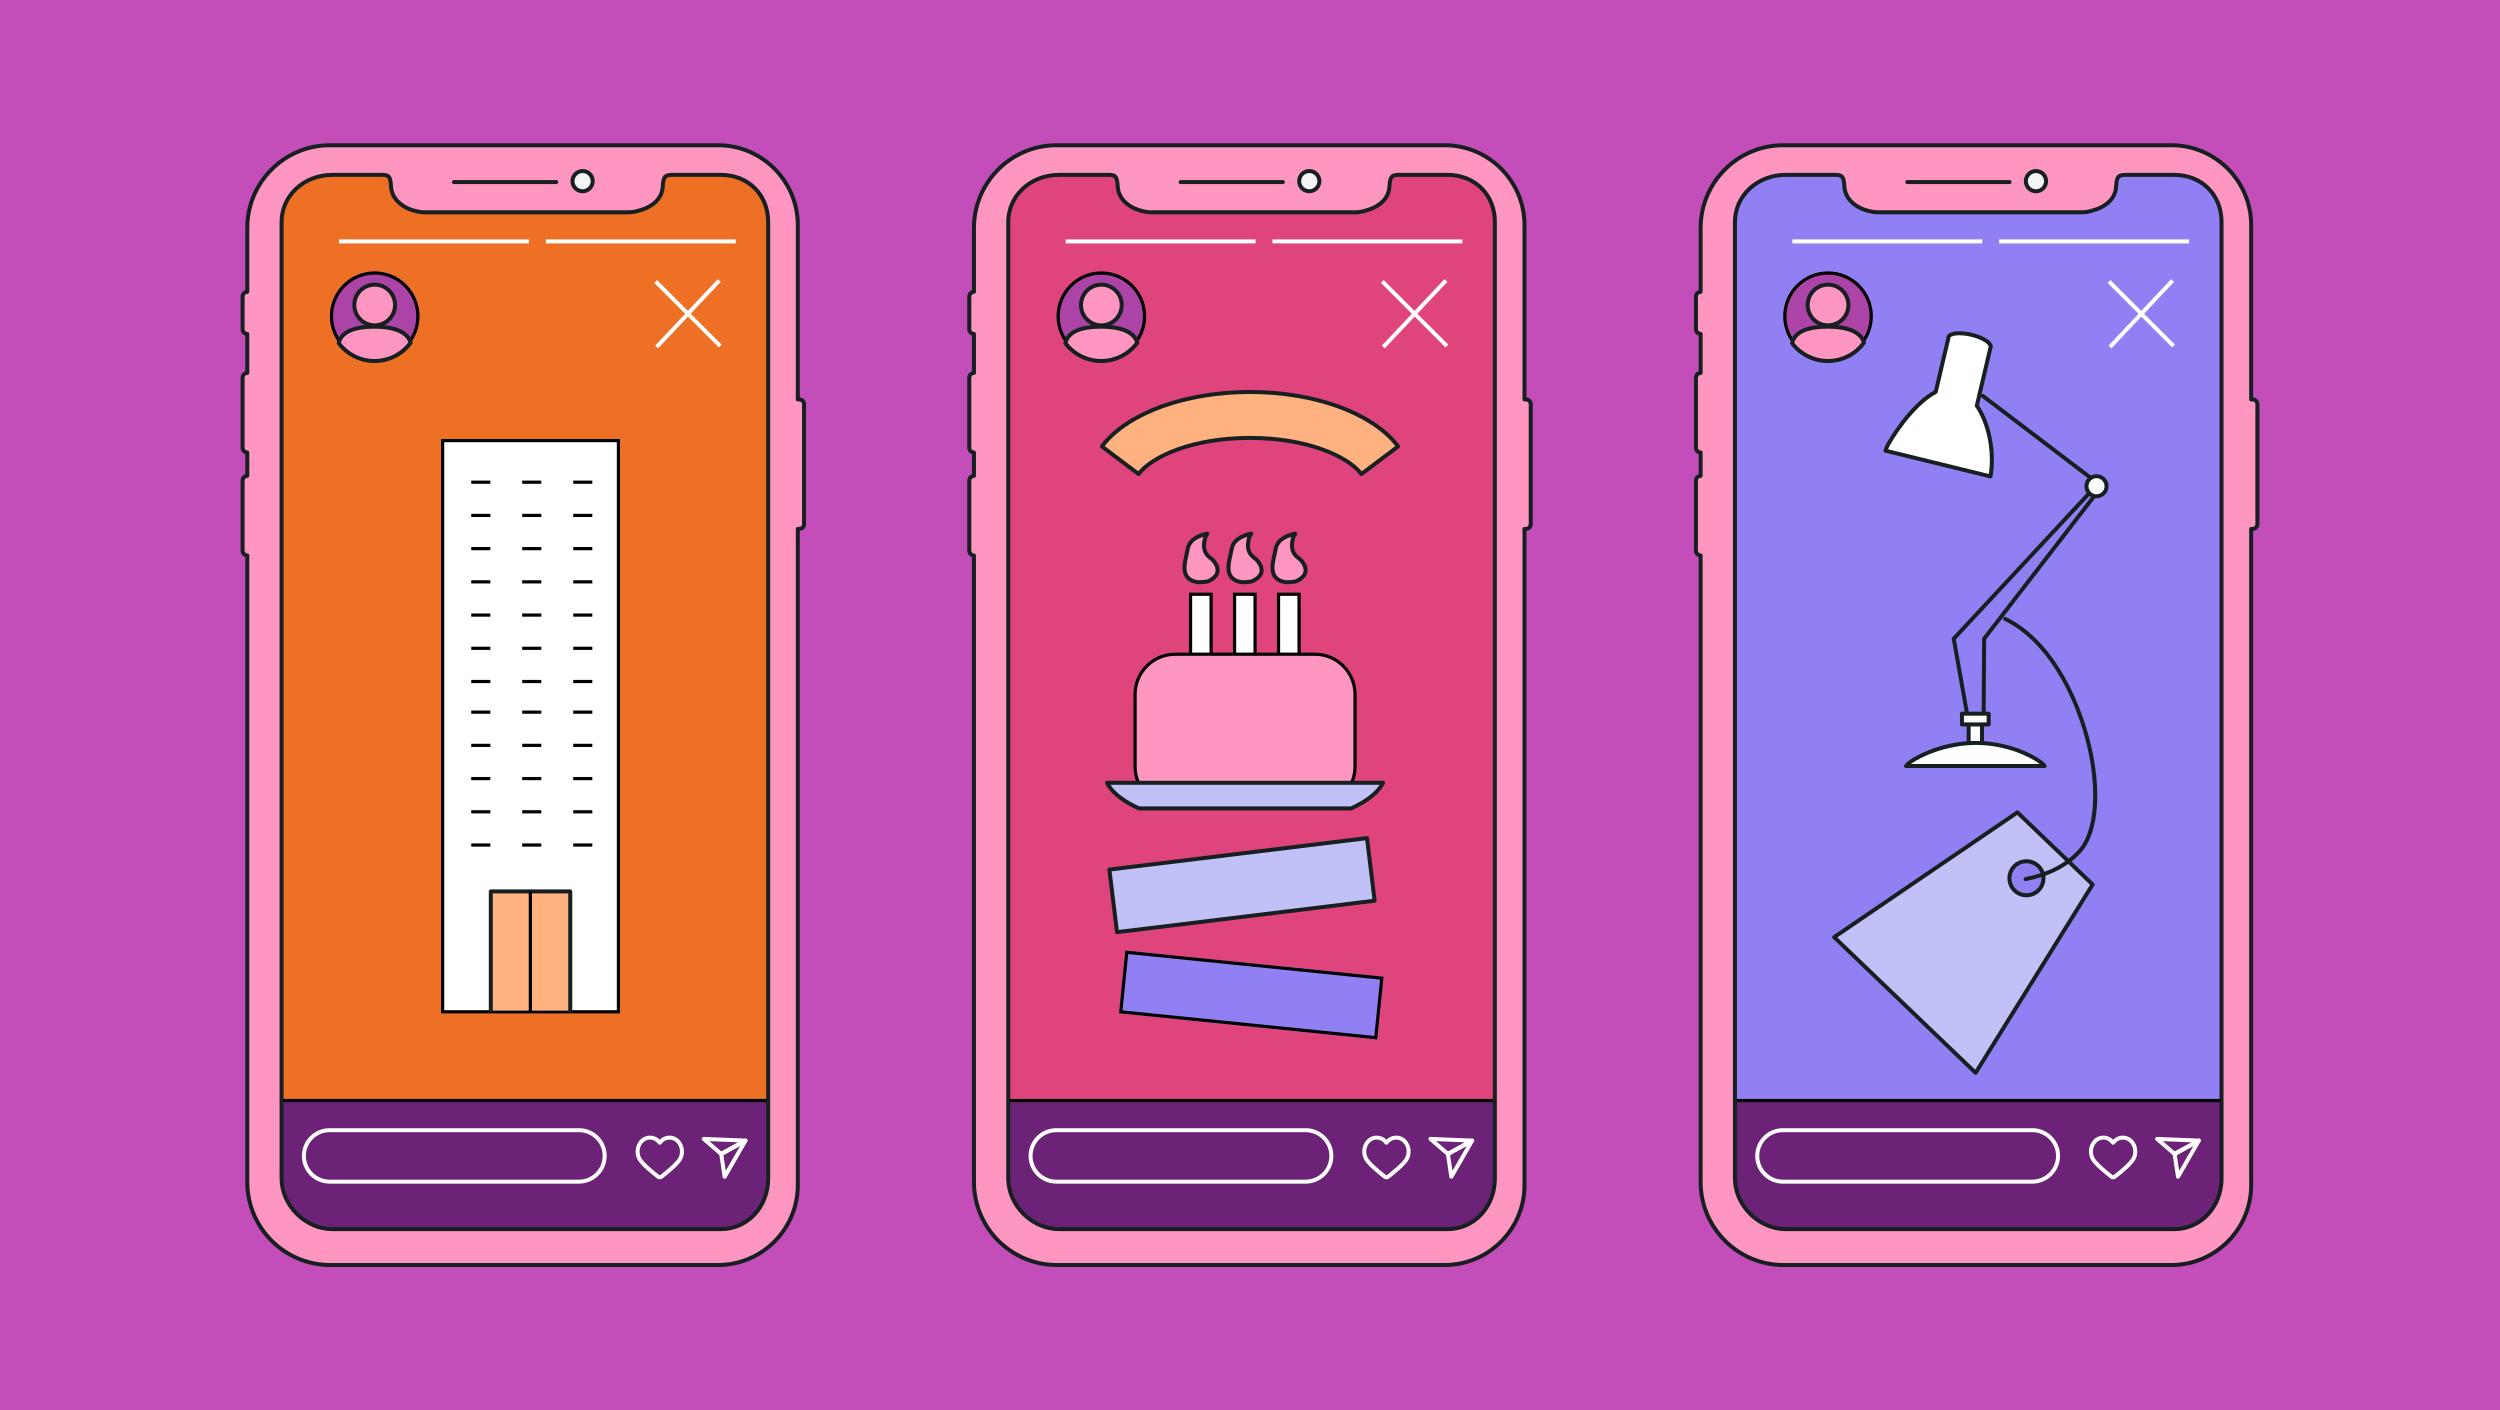 <svg xmlns="http://www.w3.org/2000/svg" width="780" height="440" viewBox="0 0 780 440"><rect x="0" y="0" width="780" height="440" fill="#333333" stroke="none"/><defs><style>.d{fill:#fff;}.e{fill:#9180f4;}.f{fill:#f3f4f4;}.g{fill:#ac44a8;}.h{fill:#e0447c;}.i{fill:#c44eb9;}.j{fill-rule:evenodd;}.j,.k{fill:#ff95c1;}.l{fill:#162020;}.m{fill:#ed7024;}.n{fill:#c1c1f7;}.o{fill:#ffb180;}.p{fill:#6c2277;}</style></defs><g id="a"><rect class="i" x=".002" y=".001" width="780" height="440"></rect></g><g id="b"><g><path class="m" d="M99.652,50.173h125.647c9.601,0,17.383,7.783,17.383,17.383V368.485c0,9.601-7.783,17.384-17.383,17.384H100.534c-9.581,0-17.355-7.752-17.383-17.332l-.882-300.929c-.028-9.62,7.763-17.434,17.383-17.434Z"></path><path d="M225.299,51.173c9.034,0,16.383,7.349,16.383,16.383V368.485c0,9.034-7.35,16.384-16.383,16.384H100.534c-9.008,0-16.357-7.328-16.383-16.335l-.882-300.929c-.013-4.385,1.685-8.511,4.781-11.616,3.096-3.105,7.217-4.816,11.602-4.816h125.647m0-1H99.652c-9.62,0-17.411,7.814-17.383,17.434l.882,300.929c.028,9.581,7.803,17.332,17.383,17.332h124.765c9.601,0,17.383-7.783,17.383-17.384V67.557c0-9.601-7.783-17.383-17.383-17.383h0Z"></path></g><g><g><circle class="g" cx="116.902" cy="98.662" r="13.979" transform="translate(-35.974 104.074) rotate(-42.191)"></circle><path d="M116.906,84.683v1h0c7.088,0,12.908,5.768,12.974,12.858,.066,7.156-5.702,13.032-12.858,13.099l-.123,.001c-7.089,0-12.91-5.768-12.976-12.858-.067-7.156,5.702-13.032,12.858-13.099l.123-.001,.001-1m-.001,0c-.044,0-.089,0-.133,.001-7.72,.072-13.92,6.388-13.848,14.108,.071,7.676,6.315,13.849,13.976,13.849,.044,0,.089-0,.133-.001,7.72-.072,13.92-6.388,13.848-14.108-.071-7.676-6.315-13.85-13.976-13.849h0Z"></path></g><g><path class="k" d="M128.123,106.915c-.853-2.909-4.303-5.068-11.621-5-7.281,.068-10.157,2.263-10.821,5.165,2.579,3.412,6.683,5.602,11.289,5.559,4.586-.043,8.636-2.289,11.153-5.725Z"></path><path class="l" d="M116.841,113.265c-4.556,0-8.906-2.164-11.659-5.808-.111-.147-.151-.336-.11-.516,.844-3.688,4.688-5.588,11.425-5.651,8.747-.092,11.484,2.918,12.226,5.449,.055,.186,.019,.388-.096,.545-2.752,3.758-6.999,5.938-11.65,5.981-.045,.001-.09,.001-.135,.001Zm-10.479-6.324c2.551,3.221,6.521,5.147,10.602,5.074,4.147-.039,7.942-1.934,10.463-5.214-1.04-2.806-4.915-4.317-10.919-4.26-5.894,.055-9.305,1.535-10.146,4.4Z"></path></g><g><circle class="k" cx="116.902" cy="95.164" r="6.356" transform="translate(-33.79 91.4) rotate(-37.716)"></circle><path class="l" d="M116.9,102.145c-3.818,0-6.943-3.089-6.979-6.916-.035-3.849,3.067-7.009,6.916-7.045,3.821-.008,7.01,3.068,7.045,6.915,.018,1.865-.692,3.624-1.998,4.955-1.307,1.331-3.053,2.073-4.917,2.09-.021,0-.044,.001-.066,.001Zm.055-1.25l.006,.625-.006-.625c1.53-.014,2.964-.624,4.036-1.716,1.072-1.093,1.655-2.537,1.641-4.068-.029-3.142-2.595-5.678-5.729-5.678-.019,0-.036,.001-.054,.001-3.16,.029-5.707,2.624-5.678,5.784,.029,3.142,2.595,5.678,5.731,5.678,.018,0,.035-.001,.054-.001Z"></path></g></g><g><rect class="d" x="214.013" y="83.647" width="1.251" height="28.482" transform="translate(-6.351 180.443) rotate(-45)"></rect><rect class="d" x="200.391" y="97.263" width="28.495" height="1.25" transform="translate(-3.791 186.996) rotate(-46.709)"></rect></g><g><rect class="d" x="105.763" y="74.689" width="59.259" height="1.25"></rect><rect class="d" x="170.289" y="74.689" width="59.259" height="1.25"></rect></g><g><rect class="p" x="85.548" y="342.87" width="155.73" height="44.652"></rect><path d="M240.278,343.87v42.652H86.548v-42.652H240.278m1-1H85.548v44.652H241.278v-44.652h0Z"></path></g><g><g><path class="k" d="M249.403,124.628h-.487v-54.401c0-13.759-11.154-24.913-24.913-24.913H102.956c-14.193,0-25.806,11.613-25.806,25.806v19.934c-.806,0-1.46,.654-1.46,1.46v10.219c0,.806,.653,1.46,1.46,1.46v12.165c-.806,0-1.46,.653-1.46,1.46v21.897c0,.806,.653,1.46,1.46,1.46v7.299c-.806,0-1.46,.653-1.46,1.46v21.897c0,.806,.653,1.46,1.46,1.46v195.513c0,14.237,11.649,25.886,25.886,25.886h120.968c13.702,0,24.913-11.211,24.913-24.913V165.015h.487c.806,0,1.46-.654,1.46-1.46v-37.468c0-.806-.654-1.46-1.46-1.46Zm-9.732,243.05c0,8.496-6.274,15.816-14.771,15.816H103.739c-8.496,0-15.884-7.32-15.884-15.816V69.268c0-8.496,7.388-14.709,15.884-14.709h14.007c2.961,0,4.056-.338,4.235,3.415,.093,1.95,.809,3.466,1.954,4.72,1.146,1.231,2.721,2.242,4.534,2.809,1.229,.385,2.598,.734,3.902,.734h64.026c1.305,0,2.674-.429,3.903-.813,1.812-.567,3.388-1.514,4.533-2.723,1.146-1.232,1.861-2.683,1.955-4.633,.179-3.753,1.274-3.51,4.235-3.51h13.877c8.497,0,14.771,6.212,14.771,14.709V367.678Z"></path><path class="l" d="M224.004,395.31H103.036c-14.618,0-26.512-11.893-26.512-26.511V173.816c-.845-.266-1.459-1.057-1.459-1.989v-21.896c0-.932,.614-1.723,1.459-1.989v-6.24c-.845-.266-1.459-1.057-1.459-1.989v-21.896c0-.932,.614-1.723,1.459-1.989v-11.106c-.845-.266-1.459-1.057-1.459-1.989v-10.218c0-.932,.614-1.723,1.459-1.989v-19.404c0-14.574,11.857-26.431,26.432-26.431h121.048c14.081,0,25.537,11.457,25.537,25.538v53.78c1.086,.071,1.947,.977,1.947,2.081v37.468c0,1.103-.861,2.009-1.947,2.08v204.138c0,14.081-11.456,25.537-25.537,25.537ZM102.956,45.939c-13.885,0-25.182,11.296-25.182,25.181v19.934c0,.345-.28,.625-.625,.625-.46,0-.834,.374-.834,.835v10.218c0,.46,.374,.835,.834,.835,.345,0,.625,.28,.625,.625v12.165c0,.345-.28,.625-.625,.625-.46,0-.834,.374-.834,.835v21.896c0,.46,.374,.835,.834,.835,.345,0,.625,.28,.625,.625v7.299c0,.345-.28,.625-.625,.625-.46,0-.834,.374-.834,.835v21.896c0,.46,.374,.835,.834,.835,.345,0,.625,.28,.625,.625v195.513c0,13.929,11.332,25.261,25.262,25.261h120.968c13.392,0,24.287-10.896,24.287-24.287V165.015c0-.345,.28-.625,.625-.625h.487c.46,0,.835-.374,.835-.835v-37.468c0-.46-.375-.835-.835-.835h-.487c-.345,0-.625-.28-.625-.625v-54.401c0-13.393-10.896-24.288-24.287-24.288H102.956Zm121.944,338.18H103.739c-8.794,0-16.509-7.683-16.509-16.441V69.268c0-8.598,7.252-15.334,16.509-15.334l14.679-.004c2.715-.013,4.003,.134,4.188,4.015,.081,1.682,.667,3.097,1.792,4.328,1.103,1.184,2.616,2.121,4.259,2.634,1.049,.329,2.419,.706,3.716,.706h64.025c1.207,0,2.535-.415,3.707-.781,1.724-.54,3.199-1.424,4.276-2.56,1.136-1.222,1.704-2.568,1.783-4.232,.19-3.952,1.527-4.129,4.354-4.106l14.383,.002c8.921,0,15.396,6.449,15.396,15.334V367.678c0,9.22-6.763,16.441-15.396,16.441ZM103.739,55.184c-8.557,0-15.259,6.186-15.259,14.084V367.678c0,8.093,7.13,15.191,15.259,15.191h121.161c7.932,0,14.146-6.673,14.146-15.191V69.268c0-8.161-5.949-14.084-14.146-14.084l-14.39-.002c-2.563-.01-2.959-.015-3.099,2.917-.093,1.949-.786,3.594-2.12,5.029-1.228,1.294-2.887,2.293-4.805,2.893-1.268,.397-2.692,.842-4.09,.842h-64.025c-1.467,0-2.956-.408-4.089-.762-1.847-.578-3.553-1.636-4.804-2.98-1.334-1.459-2.027-3.131-2.122-5.116-.137-2.85-.502-2.848-2.928-2.824l-.683,.004h-14.008Z"></path></g><g><g><circle class="f" cx="181.773" cy="56.518" r="3.156"></circle><path class="l" d="M181.773,60.299c-2.084,0-3.78-1.696-3.78-3.781s1.696-3.781,3.78-3.781,3.781,1.696,3.781,3.781-1.696,3.781-3.781,3.781Zm0-6.312c-1.395,0-2.53,1.136-2.53,2.531s1.135,2.531,2.53,2.531,2.531-1.135,2.531-2.531-1.136-2.531-2.531-2.531Z"></path></g><path class="l" d="M173.548,57.435h-31.924c-.345,0-.625-.28-.625-.625s.28-.625,.625-.625h31.924c.345,0,.625,.28,.625,.625s-.28,.625-.625,.625Z"></path></g></g><g><path class="d" d="M205.849,367.953c-.311,0-.619-.105-.867-.298-1.894-1.464-5.204-4.179-6.094-5.904-1.217-2.362-.48-5.402,1.642-6.776,1.685-1.09,3.918-.803,5.319,.605,1.402-1.407,3.638-1.691,5.318-.606,0,.001,.001,.001,.001,.001,2.122,1.373,2.859,4.413,1.643,6.776-.888,1.722-4.199,4.439-6.094,5.904-.25,.192-.558,.298-.868,.298Zm-3.039-12.413c-.557,0-1.11,.167-1.602,.484-1.598,1.034-2.141,3.347-1.209,5.154,.83,1.611,4.609,4.607,5.747,5.488,.078,.06,.128,.06,.206-.001,3.039-2.352,5.189-4.403,5.747-5.487,.931-1.808,.388-4.12-1.211-5.155-1.356-.876-3.155-.477-4.132,.885-.117,.164-.307,.261-.508,.261h0c-.201,0-.391-.097-.508-.261-.624-.869-1.546-1.368-2.531-1.368Z"></path><g><path class="d" d="M226.091,367.771c-.038,0-.077-.004-.116-.011-.261-.05-.462-.259-.502-.521l-1.058-7.036c-.038-.257,.086-.51,.311-.638l7.564-4.253c.247-.138,.554-.095,.751,.105,.198,.2,.237,.508,.097,.752l-6.505,11.289c-.113,.195-.321,.312-.542,.312Zm-.375-7.328l.727,4.841,4.476-7.766-5.202,2.925Z"></path><path class="d" d="M224.961,360.617c-.146,0-.293-.052-.409-.152l-5.383-4.652c-.2-.174-.27-.455-.172-.702,.099-.247,.346-.419,.606-.395l13.019,.529c.281,.011,.52,.209,.584,.483,.064,.273-.065,.557-.312,.69l-7.636,4.123c-.093,.051-.195,.075-.297,.075Zm-3.62-4.58l3.702,3.2,5.253-2.836-8.955-.364Z"></path></g></g><path class="d" d="M180.63,369.299H102.842c-4.773,0-8.656-3.883-8.656-8.655s3.883-8.656,8.656-8.656h77.788c4.773,0,8.656,3.883,8.656,8.656s-3.883,8.655-8.656,8.655Zm-77.788-16.061c-4.084,0-7.406,3.322-7.406,7.406s3.322,7.405,7.406,7.405h77.788c4.084,0,7.406-3.322,7.406-7.405s-3.322-7.406-7.406-7.406H102.842Z"></path><g><path class="h" d="M326.375,50.173h125.647c9.601,0,17.383,7.783,17.383,17.383V368.485c0,9.601-7.783,17.384-17.383,17.384h-124.765c-9.581,0-17.355-7.752-17.383-17.332l-.882-300.929c-.028-9.62,7.763-17.434,17.383-17.434Z"></path><path d="M452.023,51.173c9.034,0,16.383,7.349,16.383,16.383V368.485c0,9.034-7.35,16.384-16.383,16.384h-124.765c-9.008,0-16.357-7.328-16.383-16.335l-.882-300.929c-.013-4.385,1.685-8.511,4.781-11.616,3.096-3.105,7.217-4.816,11.602-4.816h125.647m0-1h-125.647c-9.62,0-17.411,7.814-17.383,17.434l.882,300.929c.028,9.581,7.803,17.332,17.383,17.332h124.765c9.601,0,17.383-7.783,17.383-17.384V67.557c0-9.601-7.783-17.383-17.383-17.383h0Z"></path></g><g><g><circle class="g" cx="343.625" cy="98.662" r="13.979" transform="translate(22.769 256.343) rotate(-42.191)"></circle><path d="M343.629,84.683v1h0c7.088,0,12.908,5.768,12.974,12.858,.067,7.156-5.702,13.032-12.858,13.099l-.123,.001c-7.089,0-12.91-5.768-12.976-12.858-.067-7.156,5.702-13.032,12.858-13.099l.123-.001,.001-1m-.001,0c-.044,0-.089,0-.133,.001-7.72,.072-13.92,6.388-13.848,14.108,.071,7.676,6.315,13.849,13.976,13.849,.044,0,.089-0,.133-.001,7.72-.072,13.92-6.388,13.848-14.108-.071-7.676-6.315-13.85-13.976-13.849h0Z"></path></g><g><path class="k" d="M354.846,106.915c-.853-2.909-4.303-5.068-11.621-5-7.281,.068-10.157,2.263-10.821,5.165,2.579,3.412,6.683,5.602,11.289,5.559,4.586-.043,8.636-2.289,11.153-5.725Z"></path><path class="l" d="M343.565,113.265c-4.556,0-8.906-2.164-11.659-5.808-.111-.147-.151-.336-.11-.516,.844-3.688,4.688-5.588,11.424-5.651,8.778-.095,11.484,2.918,12.227,5.449,.055,.186,.019,.388-.096,.545-2.752,3.758-6.999,5.938-11.651,5.981-.045,.001-.09,.001-.134,.001Zm-10.479-6.324c2.525,3.188,6.412,5.074,10.477,5.074,.041,0,.082,0,.123-.001,4.147-.039,7.943-1.934,10.463-5.213-1.04-2.807-4.935-4.317-10.919-4.261-5.894,.055-9.304,1.535-10.145,4.4Z"></path></g><g><circle class="k" cx="343.625" cy="95.164" r="6.356" transform="translate(13.584 230.098) rotate(-37.716)"></circle><path class="l" d="M343.622,102.145c-1.839,0-3.572-.709-4.888-1.999-1.33-1.306-2.072-3.053-2.09-4.917-.035-3.849,3.067-7.009,6.916-7.045,3.881-.008,7.01,3.068,7.045,6.915,.035,3.849-3.067,7.009-6.916,7.045l-.006-.625,.006,.625c-.022,0-.045,.001-.067,.001Zm.004-12.712c-.019,0-.036,.001-.054,.001-3.16,.029-5.707,2.624-5.678,5.784,.014,1.531,.623,2.964,1.716,4.037,1.093,1.073,2.505,1.662,4.067,1.641,3.16-.029,5.707-2.624,5.678-5.784-.029-3.142-2.595-5.678-5.729-5.678Z"></path></g></g><g><rect class="d" x="440.736" y="83.647" width="1.251" height="28.482" transform="translate(60.055 340.761) rotate(-45)"></rect><rect class="d" x="427.114" y="97.263" width="28.494" height="1.25" transform="translate(67.467 352.023) rotate(-46.709)"></rect></g><g><rect class="d" x="332.486" y="74.689" width="59.259" height="1.25"></rect><rect class="d" x="397.013" y="74.689" width="59.259" height="1.25"></rect></g><g><rect class="p" x="312.272" y="342.87" width="155.73" height="44.652"></rect><path d="M467.001,343.87v42.652h-153.73v-42.652h153.73m1-1h-155.73v44.652h155.73v-44.652h0Z"></path></g><g><g><path class="k" d="M476.126,124.628h-.487v-54.401c0-13.759-11.154-24.913-24.913-24.913h-121.048c-14.193,0-25.806,11.613-25.806,25.806v19.934c-.806,0-1.46,.654-1.46,1.46v10.219c0,.806,.653,1.46,1.46,1.46v12.165c-.806,0-1.46,.653-1.46,1.46v21.897c0,.806,.653,1.46,1.46,1.46v7.299c-.806,0-1.46,.653-1.46,1.46v21.897c0,.806,.653,1.46,1.46,1.46v195.513c0,14.237,11.649,25.886,25.886,25.886h120.968c13.702,0,24.913-11.211,24.913-24.913V165.015h.487c.806,0,1.46-.654,1.46-1.46v-37.468c0-.806-.654-1.46-1.46-1.46Zm-9.732,243.05c0,8.496-6.274,15.816-14.771,15.816h-121.161c-8.496,0-15.884-7.32-15.884-15.816V69.268c0-8.496,7.388-14.709,15.884-14.709h14.007c2.961,0,4.056-.338,4.235,3.415,.093,1.95,.809,3.466,1.954,4.72,1.146,1.231,2.721,2.242,4.534,2.809,1.229,.385,2.598,.734,3.902,.734h64.026c1.305,0,2.674-.429,3.903-.813,1.812-.567,3.388-1.514,4.533-2.723,1.146-1.232,1.861-2.683,1.955-4.633,.179-3.753,1.274-3.51,4.235-3.51h13.877c8.497,0,14.771,6.212,14.771,14.709V367.678Z"></path><path class="l" d="M450.727,395.31h-120.967c-14.618,0-26.512-11.893-26.512-26.511V173.816c-.845-.266-1.459-1.057-1.459-1.989v-21.896c0-.932,.614-1.723,1.459-1.989v-6.24c-.845-.266-1.459-1.057-1.459-1.989v-21.896c0-.932,.614-1.723,1.459-1.989v-11.106c-.845-.266-1.459-1.057-1.459-1.989v-10.218c0-.932,.614-1.723,1.459-1.989v-19.404c0-14.574,11.856-26.431,26.431-26.431h121.048c14.082,0,25.538,11.457,25.538,25.538v53.78c1.085,.072,1.946,.978,1.946,2.081v37.468c0,1.103-.861,2.008-1.946,2.08v204.138c0,14.081-11.456,25.537-25.538,25.537ZM329.679,45.939c-13.885,0-25.181,11.296-25.181,25.181v19.934c0,.345-.28,.625-.625,.625-.46,0-.834,.374-.834,.835v10.218c0,.46,.374,.835,.834,.835,.345,0,.625,.28,.625,.625v12.165c0,.345-.28,.625-.625,.625-.46,0-.834,.374-.834,.835v21.896c0,.46,.374,.835,.834,.835,.345,0,.625,.28,.625,.625v7.299c0,.345-.28,.625-.625,.625-.46,0-.834,.374-.834,.835v21.896c0,.46,.374,.835,.834,.835,.345,0,.625,.28,.625,.625v195.513c0,13.929,11.332,25.261,25.262,25.261h120.967c13.393,0,24.288-10.896,24.288-24.287V165.015c0-.345,.28-.625,.625-.625h.486c.46,0,.835-.374,.835-.835v-37.468c0-.46-.375-.835-.835-.835h-.486c-.345,0-.625-.28-.625-.625v-54.401c0-13.393-10.896-24.288-24.288-24.288h-121.048Zm121.945,338.18h-121.161c-8.795,0-16.51-7.683-16.51-16.441V69.268c0-8.598,7.252-15.334,16.51-15.334l14.678-.004c2.7-.021,4.004,.134,4.189,4.015,.08,1.68,.666,3.096,1.792,4.329,1.103,1.183,2.616,2.12,4.259,2.634,1.049,.329,2.419,.706,3.716,.706h64.025c1.208,0,2.537-.415,3.709-.782,1.721-.539,3.196-1.423,4.274-2.559,1.136-1.222,1.704-2.568,1.783-4.232,.19-3.952,1.545-4.129,4.354-4.106l14.383,.002c8.921,0,15.396,6.449,15.396,15.334V367.678c0,9.22-6.763,16.441-15.396,16.441ZM330.463,55.184c-8.557,0-15.26,6.186-15.26,14.084V367.678c0,8.093,7.131,15.191,15.26,15.191h121.161c7.932,0,14.146-6.673,14.146-15.191V69.268c0-8.161-5.949-14.084-14.146-14.084l-14.39-.002c-2.558-.01-2.958-.015-3.099,2.917-.093,1.949-.786,3.594-2.12,5.029-1.228,1.294-2.889,2.293-4.806,2.894-1.265,.396-2.69,.841-4.089,.841h-64.025c-1.467,0-2.956-.408-4.089-.762-1.847-.578-3.553-1.636-4.805-2.979-1.335-1.461-2.027-3.133-2.121-5.117-.137-2.852-.505-2.847-2.929-2.824l-.683,.004h-14.007Z"></path></g><g><g><circle class="f" cx="408.496" cy="56.518" r="3.156"></circle><path class="l" d="M408.496,60.299c-2.085,0-3.781-1.696-3.781-3.781s1.696-3.781,3.781-3.781,3.781,1.696,3.781,3.781-1.696,3.781-3.781,3.781Zm0-6.312c-1.395,0-2.531,1.136-2.531,2.531s1.136,2.531,2.531,2.531,2.531-1.135,2.531-2.531-1.136-2.531-2.531-2.531Z"></path></g><path class="l" d="M400.272,57.435h-31.924c-.345,0-.625-.28-.625-.625s.28-.625,.625-.625h31.924c.345,0,.625,.28,.625,.625s-.28,.625-.625,.625Z"></path></g></g><g><path class="d" d="M432.572,367.953c-.315,0-.614-.102-.867-.297-1.895-1.467-5.207-4.184-6.094-5.905-1.217-2.362-.48-5.402,1.642-6.776,1.687-1.09,3.916-.803,5.319,.605,1.4-1.407,3.633-1.693,5.318-.606,0,0,0,.001,.001,.001,2.122,1.374,2.858,4.414,1.642,6.776-.888,1.725-4.199,4.439-6.095,5.904-.247,.192-.555,.298-.866,.298Zm-3.039-12.413c-.557,0-1.11,.167-1.602,.484-1.598,1.034-2.141,3.347-1.209,5.154,.559,1.084,2.707,3.136,5.747,5.488,.051,.039,.11,.074,.204,0,1.14-.881,4.919-3.879,5.748-5.488,.932-1.808,.389-4.12-1.209-5.154-1.36-.88-3.156-.477-4.133,.884-.234,.328-.781,.328-1.016,0-.624-.869-1.547-1.368-2.531-1.368Z"></path><g><path class="d" d="M452.815,367.771c-.038,0-.077-.004-.116-.011-.261-.05-.462-.259-.502-.521l-1.059-7.036c-.038-.257,.086-.511,.311-.638l7.564-4.253c.247-.138,.554-.095,.751,.105,.198,.2,.237,.508,.097,.752l-6.505,11.288c-.113,.196-.321,.314-.542,.314Zm-.376-7.328l.728,4.841,4.476-7.767-5.203,2.926Z"></path><path class="d" d="M451.685,360.617c-.146,0-.293-.052-.409-.152l-5.383-4.652c-.2-.174-.27-.455-.172-.702s.337-.419,.606-.395l13.019,.529c.281,.011,.52,.209,.584,.483s-.065,.557-.312,.69l-7.636,4.123c-.093,.051-.195,.075-.297,.075Zm-3.62-4.58l3.702,3.2,5.253-2.836-8.955-.364Z"></path></g></g><path class="d" d="M407.353,369.299h-77.788c-4.773,0-8.656-3.883-8.656-8.655s3.883-8.656,8.656-8.656h77.788c4.773,0,8.656,3.883,8.656,8.656s-3.883,8.655-8.656,8.655Zm-77.788-16.061c-4.084,0-7.406,3.322-7.406,7.406s3.322,7.405,7.406,7.405h77.788c4.084,0,7.406-3.322,7.406-7.405s-3.322-7.406-7.406-7.406h-77.788Z"></path><g><path class="e" d="M553.099,50.173h125.647c9.601,0,17.383,7.783,17.383,17.383V368.485c0,9.601-7.783,17.384-17.383,17.384h-124.765c-9.581,0-17.355-7.752-17.383-17.332l-.882-300.929c-.028-9.62,7.763-17.434,17.383-17.434Z"></path><path d="M678.746,51.173c9.034,0,16.383,7.349,16.383,16.383V368.485c0,9.034-7.35,16.384-16.383,16.384h-124.765c-9.008,0-16.357-7.328-16.383-16.335l-.882-300.929c-.013-4.385,1.685-8.511,4.781-11.616,3.096-3.105,7.217-4.816,11.602-4.816h125.647m0-1h-125.647c-9.62,0-17.411,7.814-17.383,17.434l.882,300.929c.028,9.581,7.803,17.332,17.383,17.332h124.765c9.601,0,17.383-7.783,17.383-17.384V67.557c0-9.601-7.783-17.383-17.383-17.383h0Z"></path></g><g><g><circle class="g" cx="570.348" cy="98.662" r="13.979" transform="translate(81.511 408.612) rotate(-42.191)"></circle><path d="M570.352,84.683v1h0c7.088,0,12.908,5.768,12.974,12.858,.032,3.467-1.288,6.738-3.716,9.212-2.429,2.474-5.675,3.854-9.142,3.886l-.123,.001c-7.089,0-12.91-5.768-12.976-12.858-.067-7.156,5.702-13.032,12.858-13.099l.123-.001,.001-1m-.001,0c-.044,0-.089,0-.133,.001-7.72,.072-13.92,6.388-13.848,14.108,.071,7.676,6.315,13.849,13.976,13.849,.044,0,.089-0,.133-.001,7.72-.072,13.92-6.388,13.848-14.108-.071-7.676-6.315-13.85-13.976-13.849h0Z"></path></g><g><path class="k" d="M581.569,106.915c-.853-2.909-4.303-5.068-11.621-5-7.281,.068-10.157,2.263-10.821,5.165,2.579,3.412,6.683,5.602,11.289,5.559,4.586-.043,8.636-2.289,11.153-5.725Z"></path><path class="l" d="M570.288,113.265c-4.556,0-8.906-2.164-11.659-5.808-.111-.147-.151-.336-.11-.516,.844-3.688,4.688-5.588,11.424-5.651,8.758-.092,11.484,2.918,12.227,5.449,.055,.186,.019,.388-.096,.545-2.753,3.757-7,5.937-11.651,5.98-.045,.001-.09,.001-.134,.001Zm-10.479-6.324c2.525,3.188,6.412,5.074,10.477,5.074,.041,0,.082,0,.123-.001,4.146-.039,7.942-1.934,10.463-5.213-1.022-2.756-4.761-4.262-10.599-4.262-.106,0-.213,.001-.32,.002-5.894,.055-9.304,1.535-10.145,4.4Z"></path></g><g><circle class="k" cx="570.348" cy="95.164" r="6.356" transform="translate(60.958 368.797) rotate(-37.716)"></circle><path class="l" d="M570.346,102.145c-1.839,0-3.572-.709-4.888-1.999-1.33-1.306-2.072-3.053-2.09-4.917s.692-3.624,1.998-4.955c1.307-1.331,3.053-2.073,4.917-2.091,.021,0,.044-.001,.065-.001,3.819,0,6.944,3.089,6.981,6.916,.035,3.849-3.067,7.009-6.916,7.045-.022,0-.045,.001-.067,.001Zm.003-12.712c-.019,0-.036,.001-.054,.001-1.53,.014-2.964,.624-4.036,1.716-1.072,1.092-1.655,2.537-1.641,4.067,.014,1.531,.623,2.964,1.716,4.037,1.092,1.073,2.519,1.662,4.067,1.641,3.16-.029,5.707-2.624,5.678-5.784-.029-3.142-2.596-5.678-5.731-5.678Z"></path></g></g><g><rect class="d" x="667.459" y="83.647" width="1.251" height="28.482" transform="translate(126.46 501.078) rotate(-45)"></rect><rect class="d" x="653.838" y="97.263" width="28.494" height="1.25" transform="translate(138.725 517.051) rotate(-46.709)"></rect></g><g><rect class="d" x="559.21" y="74.689" width="59.259" height="1.25"></rect><rect class="d" x="623.736" y="74.689" width="59.259" height="1.25"></rect></g><g><rect class="p" x="538.995" y="342.87" width="155.73" height="44.652"></rect><path d="M693.725,343.87v42.652h-153.73v-42.652h153.73m1-1h-155.73v44.652h155.73v-44.652h0Z"></path></g><g><g><path class="k" d="M702.85,124.628h-.487v-54.401c0-13.759-11.154-24.913-24.913-24.913h-121.048c-14.193,0-25.806,11.613-25.806,25.806v19.934c-.806,0-1.46,.654-1.46,1.46v10.219c0,.806,.653,1.46,1.46,1.46v12.165c-.806,0-1.46,.653-1.46,1.46v21.897c0,.806,.653,1.46,1.46,1.46v7.299c-.806,0-1.46,.653-1.46,1.46v21.897c0,.806,.653,1.46,1.46,1.46v195.513c0,14.237,11.649,25.886,25.886,25.886h120.968c13.702,0,24.913-11.211,24.913-24.913V165.015h.487c.806,0,1.46-.654,1.46-1.46v-37.468c0-.806-.654-1.46-1.46-1.46Zm-9.732,243.05c0,8.496-6.274,15.816-14.771,15.816h-121.161c-8.496,0-15.884-7.32-15.884-15.816V69.268c0-8.496,7.388-14.709,15.884-14.709h14.007c2.961,0,4.056-.338,4.235,3.415,.093,1.95,.809,3.466,1.954,4.72,1.146,1.231,2.721,2.242,4.534,2.809,1.229,.385,2.598,.734,3.902,.734h64.026c1.305,0,2.674-.429,3.903-.813,1.812-.567,3.388-1.514,4.533-2.723,1.146-1.232,1.861-2.683,1.955-4.633,.179-3.753,1.274-3.51,4.235-3.51h13.877c8.497,0,14.771,6.212,14.771,14.709V367.678Z"></path><path class="l" d="M677.45,395.31h-120.968c-14.618,0-26.511-11.893-26.511-26.511V173.816c-.846-.266-1.46-1.057-1.46-1.989v-21.896c0-.932,.614-1.723,1.46-1.989v-6.24c-.846-.266-1.46-1.057-1.46-1.989v-21.896c0-.932,.614-1.723,1.46-1.989v-11.106c-.846-.266-1.46-1.057-1.46-1.989v-10.218c0-.932,.614-1.723,1.46-1.989v-19.404c0-14.574,11.856-26.431,26.431-26.431h121.048c14.082,0,25.538,11.457,25.538,25.538v53.78c1.085,.072,1.946,.978,1.946,2.081v37.468c0,1.103-.861,2.008-1.946,2.08v204.138c0,14.081-11.456,25.537-25.538,25.537ZM556.402,45.939c-13.885,0-25.181,11.296-25.181,25.181v19.934c0,.345-.28,.625-.625,.625-.46,0-.835,.374-.835,.835v10.218c0,.46,.375,.835,.835,.835,.345,0,.625,.28,.625,.625v12.165c0,.345-.28,.625-.625,.625-.46,0-.835,.374-.835,.835v21.896c0,.46,.375,.835,.835,.835,.345,0,.625,.28,.625,.625v7.299c0,.345-.28,.625-.625,.625-.46,0-.835,.374-.835,.835v21.896c0,.46,.375,.835,.835,.835,.345,0,.625,.28,.625,.625v195.513c0,13.929,11.332,25.261,25.261,25.261h120.968c13.393,0,24.288-10.896,24.288-24.287V165.015c0-.345,.28-.625,.625-.625h.486c.46,0,.835-.374,.835-.835v-37.468c0-.46-.375-.835-.835-.835h-.486c-.345,0-.625-.28-.625-.625v-54.401c0-13.393-10.896-24.288-24.288-24.288h-121.048Zm121.944,338.18h-121.16c-8.795,0-16.51-7.683-16.51-16.441V69.268c0-8.598,7.252-15.334,16.51-15.334l14.678-.004c2.712-.021,4.004,.134,4.189,4.015,.08,1.68,.666,3.096,1.792,4.329,1.101,1.183,2.614,2.12,4.258,2.634,1.05,.329,2.42,.706,3.717,.706h64.025c1.208,0,2.538-.416,3.712-.783,1.718-.538,3.193-1.422,4.271-2.558,1.137-1.222,1.705-2.568,1.784-4.232,.188-3.952,1.53-4.129,4.353-4.106l14.383,.002c8.921,0,15.396,6.449,15.396,15.334V367.678c0,9.22-6.763,16.441-15.396,16.441ZM557.187,55.184c-8.557,0-15.26,6.186-15.26,14.084V367.678c0,8.093,7.131,15.191,15.26,15.191h121.16c7.933,0,14.146-6.673,14.146-15.191V69.268c0-8.161-5.949-14.084-14.146-14.084l-14.39-.002c-2.554-.004-2.958-.014-3.098,2.917-.093,1.949-.786,3.594-2.122,5.029-1.227,1.294-2.887,2.293-4.804,2.894-1.263,.395-2.69,.841-4.089,.841h-64.025c-1.466,0-2.956-.407-4.09-.762-1.848-.578-3.554-1.637-4.804-2.98-1.335-1.461-2.027-3.133-2.121-5.116-.137-2.852-.506-2.847-2.929-2.824l-.683,.004h-14.007Z"></path></g><g><g><circle class="f" cx="635.22" cy="56.518" r="3.156"></circle><path class="l" d="M635.22,60.299c-2.085,0-3.781-1.696-3.781-3.781s1.696-3.781,3.781-3.781,3.781,1.696,3.781,3.781-1.696,3.781-3.781,3.781Zm0-6.312c-1.395,0-2.531,1.136-2.531,2.531s1.136,2.531,2.531,2.531,2.531-1.135,2.531-2.531-1.136-2.531-2.531-2.531Z"></path></g><path class="l" d="M626.994,57.435h-31.923c-.345,0-.625-.28-.625-.625s.28-.625,.625-.625h31.923c.345,0,.625,.28,.625,.625s-.28,.625-.625,.625Z"></path></g></g><g><path class="d" d="M659.296,367.953c-.315,0-.614-.102-.867-.297-1.895-1.467-5.207-4.184-6.094-5.905-1.217-2.362-.48-5.402,1.642-6.776,1.684-1.088,3.916-.803,5.319,.605,1.4-1.407,3.635-1.693,5.317-.606l.001,.001c2.123,1.373,2.86,4.413,1.643,6.776-.89,1.726-4.2,4.44-6.095,5.904-.247,.192-.555,.298-.866,.298Zm-3.039-12.413c-.558,0-1.111,.167-1.602,.484-1.598,1.034-2.141,3.347-1.209,5.154,.559,1.084,2.707,3.136,5.747,5.488,.051,.039,.11,.074,.204,0,1.139-.881,4.918-3.877,5.748-5.488,.932-1.808,.389-4.12-1.21-5.154h0c-1.357-.88-3.155-.477-4.132,.884-.234,.328-.781,.328-1.016,0-.624-.869-1.547-1.368-2.531-1.368Z"></path><g><path class="d" d="M679.538,367.771c-.038,0-.077-.004-.116-.011-.261-.05-.462-.259-.502-.521l-1.059-7.036c-.038-.257,.086-.511,.311-.638l7.564-4.253c.246-.138,.552-.095,.751,.105,.198,.2,.237,.508,.098,.752l-6.505,11.288c-.113,.196-.321,.314-.542,.314Zm-.376-7.328l.728,4.841,4.475-7.766-5.202,2.925Z"></path><path class="d" d="M678.408,360.617c-.146,0-.292-.052-.408-.152l-5.384-4.652c-.201-.174-.271-.455-.173-.702s.33-.419,.606-.395l13.019,.529c.281,.011,.52,.209,.584,.483,.064,.273-.065,.557-.312,.69l-7.635,4.123c-.093,.051-.195,.075-.297,.075Zm-3.621-4.58l3.703,3.2,5.252-2.836-8.955-.364Z"></path></g></g><path class="d" d="M634.077,369.299h-77.789c-4.772,0-8.655-3.883-8.655-8.655s3.883-8.656,8.655-8.656h77.789c4.772,0,8.655,3.883,8.655,8.656s-3.883,8.655-8.655,8.655Zm-77.789-16.061c-4.083,0-7.405,3.322-7.405,7.406s3.322,7.405,7.405,7.405h77.789c4.083,0,7.405-3.322,7.405-7.405s-3.322-7.406-7.405-7.406h-77.789Z"></path><g><rect class="d" x="138.098" y="137.46" width="54.853" height="178.22"></rect><path d="M193.451,316.18h-55.852V136.959h55.852v179.22Zm-54.852-1h53.852V137.959h-53.852v177.22Z"></path></g><g><polyline class="o" points="153.13 315.275 153.13 278.12 177.92 278.12 177.92 315.275"></polyline><path class="l" d="M177.92,315.9c-.345,0-.625-.28-.625-.625v-36.531h-23.54v36.531c0,.345-.28,.625-.625,.625s-.625-.28-.625-.625v-37.156c0-.345,.28-.625,.625-.625h24.79c.345,0,.625,.28,.625,.625v37.156c0,.345-.28,.625-.625,.625Z"></path></g><g><rect x="147.028" y="149.945" width="5.962" height="1"></rect><rect x="162.925" y="149.945" width="5.961" height="1"></rect><rect x="147.028" y="160.31" width="5.962" height="1"></rect><rect x="162.925" y="160.31" width="5.961" height="1"></rect><rect x="147.028" y="170.674" width="5.962" height="1"></rect><rect x="162.925" y="170.674" width="5.961" height="1"></rect><rect x="147.028" y="181.039" width="5.962" height="1"></rect><rect x="162.925" y="181.039" width="5.961" height="1"></rect><rect x="147.028" y="191.404" width="5.962" height="1"></rect><rect x="162.925" y="191.404" width="5.961" height="1"></rect><rect x="147.028" y="201.769" width="5.962" height="1"></rect><rect x="162.925" y="201.769" width="5.961" height="1"></rect><rect x="147.028" y="212.133" width="5.962" height="1"></rect><rect x="162.925" y="212.133" width="5.961" height="1"></rect></g><g><rect x="178.844" y="149.945" width="5.961" height="1"></rect><rect x="178.844" y="160.31" width="5.961" height="1"></rect><rect x="178.844" y="170.674" width="5.961" height="1"></rect><rect x="178.844" y="181.039" width="5.961" height="1"></rect><rect x="178.844" y="191.404" width="5.961" height="1"></rect><rect x="178.844" y="201.769" width="5.961" height="1"></rect><rect x="178.844" y="212.133" width="5.961" height="1"></rect></g><g><rect x="147.028" y="221.688" width="5.962" height="1"></rect><rect x="162.925" y="221.688" width="5.961" height="1"></rect><rect x="147.028" y="232.052" width="5.962" height="1"></rect><rect x="162.925" y="232.052" width="5.961" height="1"></rect><rect x="147.028" y="242.417" width="5.962" height="1"></rect><rect x="162.925" y="242.417" width="5.961" height="1"></rect><rect x="147.028" y="252.781" width="5.962" height="1"></rect><rect x="162.925" y="252.781" width="5.961" height="1"></rect><rect x="147.028" y="263.147" width="5.962" height="1"></rect><g><line class="d" x1="165.455" y1="278.183" x2="165.477" y2="315.539"></line><rect x="164.966" y="278.183" width="1" height="37.356"></rect></g><rect x="162.925" y="263.147" width="5.961" height="1"></rect></g><g><rect x="178.844" y="221.688" width="5.961" height="1"></rect><rect x="178.844" y="232.052" width="5.961" height="1"></rect><rect x="178.844" y="242.417" width="5.961" height="1"></rect><rect x="178.844" y="252.781" width="5.961" height="1"></rect><rect x="178.844" y="263.147" width="5.961" height="1"></rect></g><g><g><g><path class="j" d="M376.619,166.495h.045c-.29,.431-.578,.936-.707,1.441-1.298,5.095,1.749,5.836,2.741,7.106,2.243,2.871,1.141,4.956-1.643,6.263-.621,.292-1.447,.21-2.255,.328-.399,.058-1.163,.016-1.488-.05-5.678-1.155-3.395-6.685-2.751-10.281,.347-1.937,1.527-3.071,3.532-3.993,.518-.238,1.121-.445,1.728-.616l.797-.199Z"></path><path class="l" d="M374.302,182.286c-.407,0-.852-.036-1.114-.09-1.628-.331-2.803-1.042-3.493-2.111-1.294-2.005-.66-4.783-.102-7.234,.133-.581,.261-1.14,.353-1.658,.359-2.007,1.558-3.38,3.887-4.451,.513-.236,1.126-.455,1.82-.65l.815-.203c.049-.012,.1-.019,.15-.019h.045c.231,0,.443,.127,.552,.331,.108,.204,.096,.451-.033,.643-.327,.487-.53,.894-.62,1.247-.916,3.597,.449,4.693,1.654,5.661,.367,.295,.714,.573,.974,.906,1.12,1.433,1.537,2.789,1.241,4.029-.307,1.288-1.355,2.36-3.111,3.185-.517,.242-1.095,.277-1.654,.311-.254,.016-.516,.031-.774,.069-.164,.024-.372,.034-.59,.034Zm1.149-14.828c-.405,.131-.775,.273-1.097,.42-1.97,.906-2.891,1.93-3.178,3.535-.096,.537-.228,1.115-.365,1.716-.504,2.21-1.075,4.716-.067,6.278,.508,.788,1.389,1.299,2.693,1.565,.274,.056,.969,.088,1.272,.043,.295-.043,.591-.062,.881-.08,.462-.028,.898-.055,1.198-.196,.96-.45,2.159-1.223,2.427-2.343,.204-.852-.137-1.851-1.01-2.969-.171-.219-.449-.442-.771-.701-1.273-1.022-3.198-2.567-2.083-6.944,.027-.106,.06-.214,.1-.324Z"></path></g><g><rect class="d" x="371.454" y="185.411" width="6.405" height="26.943"></rect><path d="M378.359,212.854h-7.405v-27.943h7.405v27.943Zm-6.405-1h5.405v-25.943h-5.405v25.943Z"></path></g><g><path class="j" d="M390.344,166.495h.045c-.29,.431-.578,.936-.707,1.441-1.298,5.095,1.749,5.836,2.741,7.106,2.243,2.871,1.141,4.956-1.643,6.263-.621,.292-1.447,.21-2.255,.328-.399,.058-1.163,.016-1.488-.05-5.678-1.155-3.395-6.685-2.751-10.281,.347-1.937,1.527-3.071,3.532-3.993,.518-.238,1.121-.445,1.728-.616l.797-.199Z"></path><path class="l" d="M388.026,182.286c-.406,0-.851-.036-1.113-.09-1.629-.331-2.804-1.042-3.494-2.111-1.293-2.004-.659-4.782-.101-7.233,.133-.581,.261-1.141,.353-1.659,.359-2.008,1.558-3.38,3.887-4.451,.513-.236,1.125-.455,1.82-.65l.815-.203c.049-.012,.1-.019,.15-.019h.046c.231,0,.443,.127,.552,.331,.108,.204,.096,.451-.033,.643-.327,.487-.53,.894-.62,1.247-.917,3.598,.448,4.694,1.653,5.661,.367,.295,.714,.573,.974,.906,1.12,1.433,1.538,2.789,1.241,4.029-.307,1.288-1.353,2.36-3.11,3.185-.517,.242-1.095,.277-1.654,.311-.255,.016-.517,.031-.775,.069-.163,.024-.371,.034-.59,.034Zm1.15-14.829c-.406,.131-.775,.273-1.096,.42-1.971,.905-2.892,1.93-3.179,3.535-.097,.537-.229,1.116-.365,1.717-.504,2.21-1.075,4.715-.067,6.277,.508,.788,1.388,1.299,2.692,1.565,.274,.056,.968,.088,1.272,.043,.295-.043,.592-.062,.881-.08,.463-.028,.899-.055,1.199-.196,.959-.45,2.159-1.223,2.426-2.343,.204-.852-.137-1.851-1.01-2.969-.171-.219-.449-.442-.771-.701-1.273-1.022-3.198-2.567-2.082-6.944,.027-.106,.06-.214,.1-.325Z"></path></g><g><rect class="d" x="385.179" y="185.411" width="6.405" height="26.943"></rect><path d="M392.084,212.854h-7.405v-27.943h7.405v27.943Zm-6.405-1h5.405v-25.943h-5.405v25.943Z"></path></g><g><path class="j" d="M404.069,166.495h.045c-.29,.431-.578,.936-.707,1.441-1.298,5.095,1.749,5.836,2.741,7.106,2.243,2.871,1.141,4.956-1.643,6.263-.621,.292-1.447,.21-2.255,.328-.399,.058-1.163,.016-1.488-.05-5.678-1.155-3.395-6.685-2.751-10.281,.347-1.937,1.527-3.071,3.532-3.993,.518-.238,1.121-.445,1.728-.616l.797-.199Z"></path><path class="l" d="M401.751,182.286c-.406,0-.851-.036-1.113-.09-1.628-.331-2.804-1.042-3.494-2.111-1.293-2.005-.659-4.782-.101-7.233,.133-.581,.261-1.141,.353-1.659,.359-2.008,1.558-3.38,3.887-4.451,.513-.236,1.126-.455,1.82-.65l.815-.203c.049-.012,.1-.019,.15-.019h.045c.231,0,.443,.127,.552,.331,.108,.204,.096,.451-.033,.643-.327,.487-.53,.894-.62,1.247-.916,3.597,.449,4.693,1.654,5.661,.367,.295,.714,.573,.974,.906,1.12,1.433,1.537,2.789,1.241,4.029-.307,1.288-1.355,2.36-3.111,3.185-.517,.242-1.095,.277-1.654,.311-.255,.016-.517,.031-.775,.069-.164,.024-.371,.034-.59,.034Zm1.15-14.828c-.405,.131-.775,.273-1.097,.42-1.97,.905-2.891,1.93-3.178,3.535-.097,.537-.228,1.116-.365,1.717-.504,2.21-1.075,4.715-.067,6.277,.508,.788,1.389,1.299,2.693,1.565,.274,.056,.967,.087,1.272,.043,.295-.043,.592-.062,.881-.08,.463-.028,.899-.055,1.199-.196,.96-.45,2.159-1.223,2.427-2.343,.204-.852-.137-1.851-1.01-2.969-.171-.219-.449-.442-.771-.701-1.273-1.022-3.198-2.567-2.083-6.944,.027-.106,.06-.214,.1-.324Z"></path></g><g><rect class="d" x="398.904" y="185.411" width="6.405" height="26.943"></rect><path d="M405.809,212.854h-7.404v-27.943h7.404v27.943Zm-6.404-1h5.404v-25.943h-5.404v25.943Z"></path></g></g><g><rect class="k" x="354.143" y="204.119" width="68.625" height="47.58" rx="12.521" ry="12.521"></rect><path d="M410.247,252.199h-43.583c-7.18,0-13.021-5.842-13.021-13.021v-22.538c0-7.18,5.841-13.021,13.021-13.021h43.583c7.18,0,13.021,5.841,13.021,13.021v22.538c0,7.18-5.842,13.021-13.021,13.021Zm-43.583-47.58c-6.628,0-12.021,5.393-12.021,12.021v22.538c0,6.629,5.393,12.021,12.021,12.021h43.583c6.629,0,12.021-5.393,12.021-12.021v-22.538c0-6.628-5.393-12.021-12.021-12.021h-43.583Z"></path></g><g><path class="n" d="M355.377,252.233h66.157c4.942-2.237,8.462-4.979,9.988-8.006h-86.133c1.526,3.027,5.045,5.769,9.988,8.006Z"></path><path class="l" d="M421.534,252.857h-66.157c-.089,0-.177-.019-.258-.056-5.177-2.344-8.734-5.211-10.288-8.294-.099-.193-.088-.424,.025-.609,.114-.185,.315-.297,.532-.297h86.134c.217,0,.418,.112,.532,.297,.113,.185,.124,.416,.025,.609-1.554,3.083-5.111,5.95-10.288,8.294-.081,.037-.169,.056-.258,.056Zm-66.022-1.25h65.886c4.321-1.973,7.418-4.291,9.039-6.756h-83.964c1.621,2.465,4.718,4.783,9.039,6.756Z"></path></g></g><g><rect class="n" x="347.016" y="266.323" width="80.977" height="19.672" transform="translate(-30.607 48.989) rotate(-6.96)"></rect><path class="l" d="M348.506,291.454c-.311,0-.581-.232-.619-.549l-2.384-19.527c-.021-.165,.025-.331,.128-.461,.102-.131,.252-.216,.416-.235l80.38-9.812c.352-.036,.654,.201,.696,.544l2.384,19.527c.021,.165-.025,.331-.128,.461-.102,.131-.252,.216-.416,.235l-80.38,9.812c-.026,.003-.052,.005-.077,.005Zm-1.687-19.607l2.232,18.286,79.139-9.66-2.232-18.286-79.139,9.66Z"></path></g><g><rect class="e" x="349.911" y="300.606" width="80.978" height="19.672" transform="translate(33.309 -37.799) rotate(5.79)"></rect><path d="M352.004,297.668l78.575,7.967-1.783,17.582-78.575-7.967,1.783-17.582m-.894-1.096l-1.984,19.572,80.564,8.169,1.984-19.572-80.564-8.169h0Z"></path></g><g><path class="o" d="M424.765,147.904c-4.093-5.43-16.718-11.274-34.765-11.274s-30.673,5.844-34.765,11.273l-11.448-8.628c7.775-10.315,25.914-16.98,46.212-16.98s38.437,6.665,46.212,16.98l-11.448,8.629Z"></path><path class="l" d="M424.765,148.529c-.029,0-.058-.002-.087-.006-.164-.023-.312-.11-.412-.243-4.002-5.31-16.432-11.024-34.266-11.024s-30.265,5.714-34.266,11.024c-.1,.132-.248,.22-.412,.243-.165,.021-.331-.021-.463-.12l-11.448-8.628c-.133-.1-.22-.248-.243-.412-.022-.164,.021-.331,.12-.463,7.89-10.467,26.225-17.23,46.712-17.23s38.821,6.763,46.712,17.229c.1,.133,.143,.299,.12,.463-.023,.164-.11,.312-.243,.412l-11.448,8.629c-.108,.082-.241,.126-.376,.126Zm-34.765-12.523c17.727,0,30.325,5.628,34.874,11.034l10.457-7.882c-7.865-9.882-25.551-16.237-45.331-16.237s-37.467,6.355-45.331,16.237l10.457,7.881c4.548-5.406,17.146-11.033,34.874-11.033Z"></path></g><g><g><line class="d" x1="618.631" y1="123.522" x2="655.857" y2="151.8"></line><path class="l" d="M655.856,152.425c-.132,0-.265-.042-.378-.127l-37.226-28.278c-.275-.208-.328-.601-.12-.875,.209-.275,.601-.33,.876-.12l37.226,28.278c.275,.208,.328,.601,.12,.875-.123,.162-.31,.247-.498,.247Z"></path></g><polygon class="l" points="619.526 222.77 618.276 222.763 618.424 199.069 655.288 151.32 656.278 152.084 619.672 199.499 619.526 222.77"></polygon><polygon class="l" points="613.098 222.709 608.894 199.086 609.106 198.858 654.204 150.426 655.118 151.277 610.233 199.481 614.328 222.49 613.098 222.709"></polygon><g><rect class="d" x="614.217" y="222.925" width="4.164" height="10.564" rx="1.135" ry="1.135"></rect><path class="l" d="M617.246,234.113h-1.894c-.971,0-1.76-.789-1.76-1.76v-8.293c0-.971,.789-1.761,1.76-1.761h1.894c.971,0,1.761,.79,1.761,1.761v8.293c0,.971-.79,1.76-1.761,1.76Zm-1.894-10.563c-.281,0-.51,.23-.51,.511v8.293c0,.281,.229,.51,.51,.51h1.894c.281,0,.511-.229,.511-.51v-8.293c0-.281-.23-.511-.511-.511h-1.894Z"></path></g><g><rect class="d" x="612.135" y="222.661" width="8.329" height="3.361"></rect><path class="l" d="M620.464,226.648h-8.329c-.345,0-.625-.28-.625-.625v-3.361c0-.345,.28-.625,.625-.625h8.329c.345,0,.625,.28,.625,.625v3.361c0,.345-.28,.625-.625,.625Zm-7.704-1.25h7.079v-2.111h-7.079v2.111Z"></path></g><g><path class="d" d="M621.025,148.651c1.303-7.5-.417-16.435-4.261-22.071l4.247-18.037c.035-.067,.062-.136,.08-.209,.303-1.296-2.408-3.038-6.055-3.891-3.647-.854-6.85-.495-7.153,.8-.026,.11-.028,.224-.011,.34l-3.934,16.706c-7.33,3.767-14.485,15.249-15.447,17.608-.098,.239-.177,.474-.247,.707l32.782,8.046Z"></path><path class="l" d="M621.025,149.276c-.05,0-.1-.006-.149-.018l-32.782-8.046c-.166-.041-.309-.148-.394-.297s-.104-.326-.056-.49c.076-.251,.161-.504,.266-.761,.853-2.09,7.827-13.683,15.483-17.794l3.846-16.328c-.011-.153,.002-.302,.036-.444,.148-.636,.766-1.447,2.86-1.682,1.42-.159,3.211-.011,5.043,.418,3.583,.839,6.974,2.703,6.521,4.642-.023,.096-.055,.189-.096,.278l-4.169,17.704c3.837,5.792,5.526,14.709,4.207,22.3-.03,.171-.129,.321-.274,.416-.102,.067-.222,.102-.342,.102Zm-31.969-9.115l31.46,7.722c1.077-7.245-.606-15.581-4.269-20.95-.099-.144-.132-.325-.092-.495l4.247-18.037c.012-.051,.03-.101,.055-.147,.163-.651-1.685-2.294-5.564-3.202-1.697-.397-3.339-.537-4.619-.393-1.138,.127-1.722,.467-1.783,.728-.007,.031-.008,.066-.001,.108,.011,.078,.007,.156-.011,.232l-3.935,16.706c-.042,.178-.16,.329-.322,.413-7.071,3.634-14.148,14.823-15.154,17.289-.004,.009-.008,.018-.012,.027Z"></path></g><g><path class="d" d="M637.931,239c-1.052-1.784-10.15-7.213-21.434-7.213s-20.731,5.428-21.825,7.213h43.259Z"></path><path class="l" d="M637.931,239.625h-43.259c-.227,0-.435-.122-.545-.319-.111-.197-.106-.44,.012-.632,1.183-1.931,10.708-7.512,22.358-7.512,11.51,0,20.833,5.588,21.972,7.521,.114,.193,.116,.433,.005,.628-.111,.194-.318,.315-.543,.315Zm-41.735-1.25h40.22c-2.688-2.062-10.338-5.963-19.918-5.963-9.211,0-17.432,3.804-20.302,5.963Z"></path></g><g><circle class="d" cx="654.113" cy="151.702" r="3.134"></circle><path class="l" d="M654.112,155.461c-2.072,0-3.759-1.686-3.759-3.759s1.687-3.759,3.759-3.759,3.759,1.686,3.759,3.759-1.687,3.759-3.759,3.759Zm0-6.268c-1.384,0-2.509,1.125-2.509,2.509s1.125,2.509,2.509,2.509,2.509-1.125,2.509-2.509-1.125-2.509-2.509-2.509Z"></path></g></g><g><path class="n" d="M652.898,275.969l-23.466-22.505-57.174,38.93,44.133,42.326,36.508-58.751Zm-24.328,1.88c-2.118-2.031-2.188-5.394-.157-7.512,2.031-2.118,5.394-2.188,7.512-.157,2.118,2.031,2.188,5.394,.157,7.512-2.031,2.118-5.394,2.188-7.512,.157Z"></path><path class="l" d="M616.391,335.345c-.16,0-.315-.061-.433-.174l-44.133-42.326c-.136-.131-.206-.315-.19-.503,.016-.189,.115-.358,.272-.465l57.175-38.93c.244-.165,.57-.14,.784,.065l23.466,22.505c.213,.204,.254,.53,.099,.781l-36.508,58.751c-.1,.16-.267,.267-.453,.29-.026,.003-.052,.005-.078,.005Zm-43.144-42.868l43.02,41.259,35.834-57.666-22.735-21.804-56.118,38.211Zm58.998-12.524c-1.539,0-2.993-.584-4.107-1.652-2.362-2.266-2.441-6.031-.176-8.396,2.267-2.362,6.033-2.44,8.396-.176,1.145,1.099,1.793,2.576,1.826,4.162s-.554,3.089-1.651,4.233-2.575,1.794-4.161,1.827c-.042,.001-.085,.001-.127,.001Zm.004-10.623c-1.233,0-2.466,.482-3.385,1.44-1.789,1.866-1.727,4.84,.139,6.628h0c.88,.844,2.027,1.305,3.242,1.305,.034,0,.067,0,.101-.001,1.252-.026,2.419-.538,3.285-1.442,.867-.903,1.33-2.091,1.304-3.343s-.538-2.418-1.441-3.285c-.907-.87-2.076-1.302-3.244-1.302Z"></path></g><path class="l" d="M631.977,274.901c-.293,0-.555-.207-.612-.507-.065-.339,.155-.666,.495-.731,7.05-1.363,12.604-4.22,16.509-8.489,4.635-5.068,5.963-16.3,3.467-29.311-2.866-14.94-11.529-34.96-26.513-42.215-.31-.15-.44-.524-.29-.835,.149-.311,.524-.441,.835-.29,15.399,7.457,24.274,27.88,27.195,43.105,2.608,13.595,1.198,24.955-3.772,30.391-4.089,4.472-9.874,7.457-17.194,8.872-.04,.008-.079,.012-.119,.012Z"></path></g></svg>